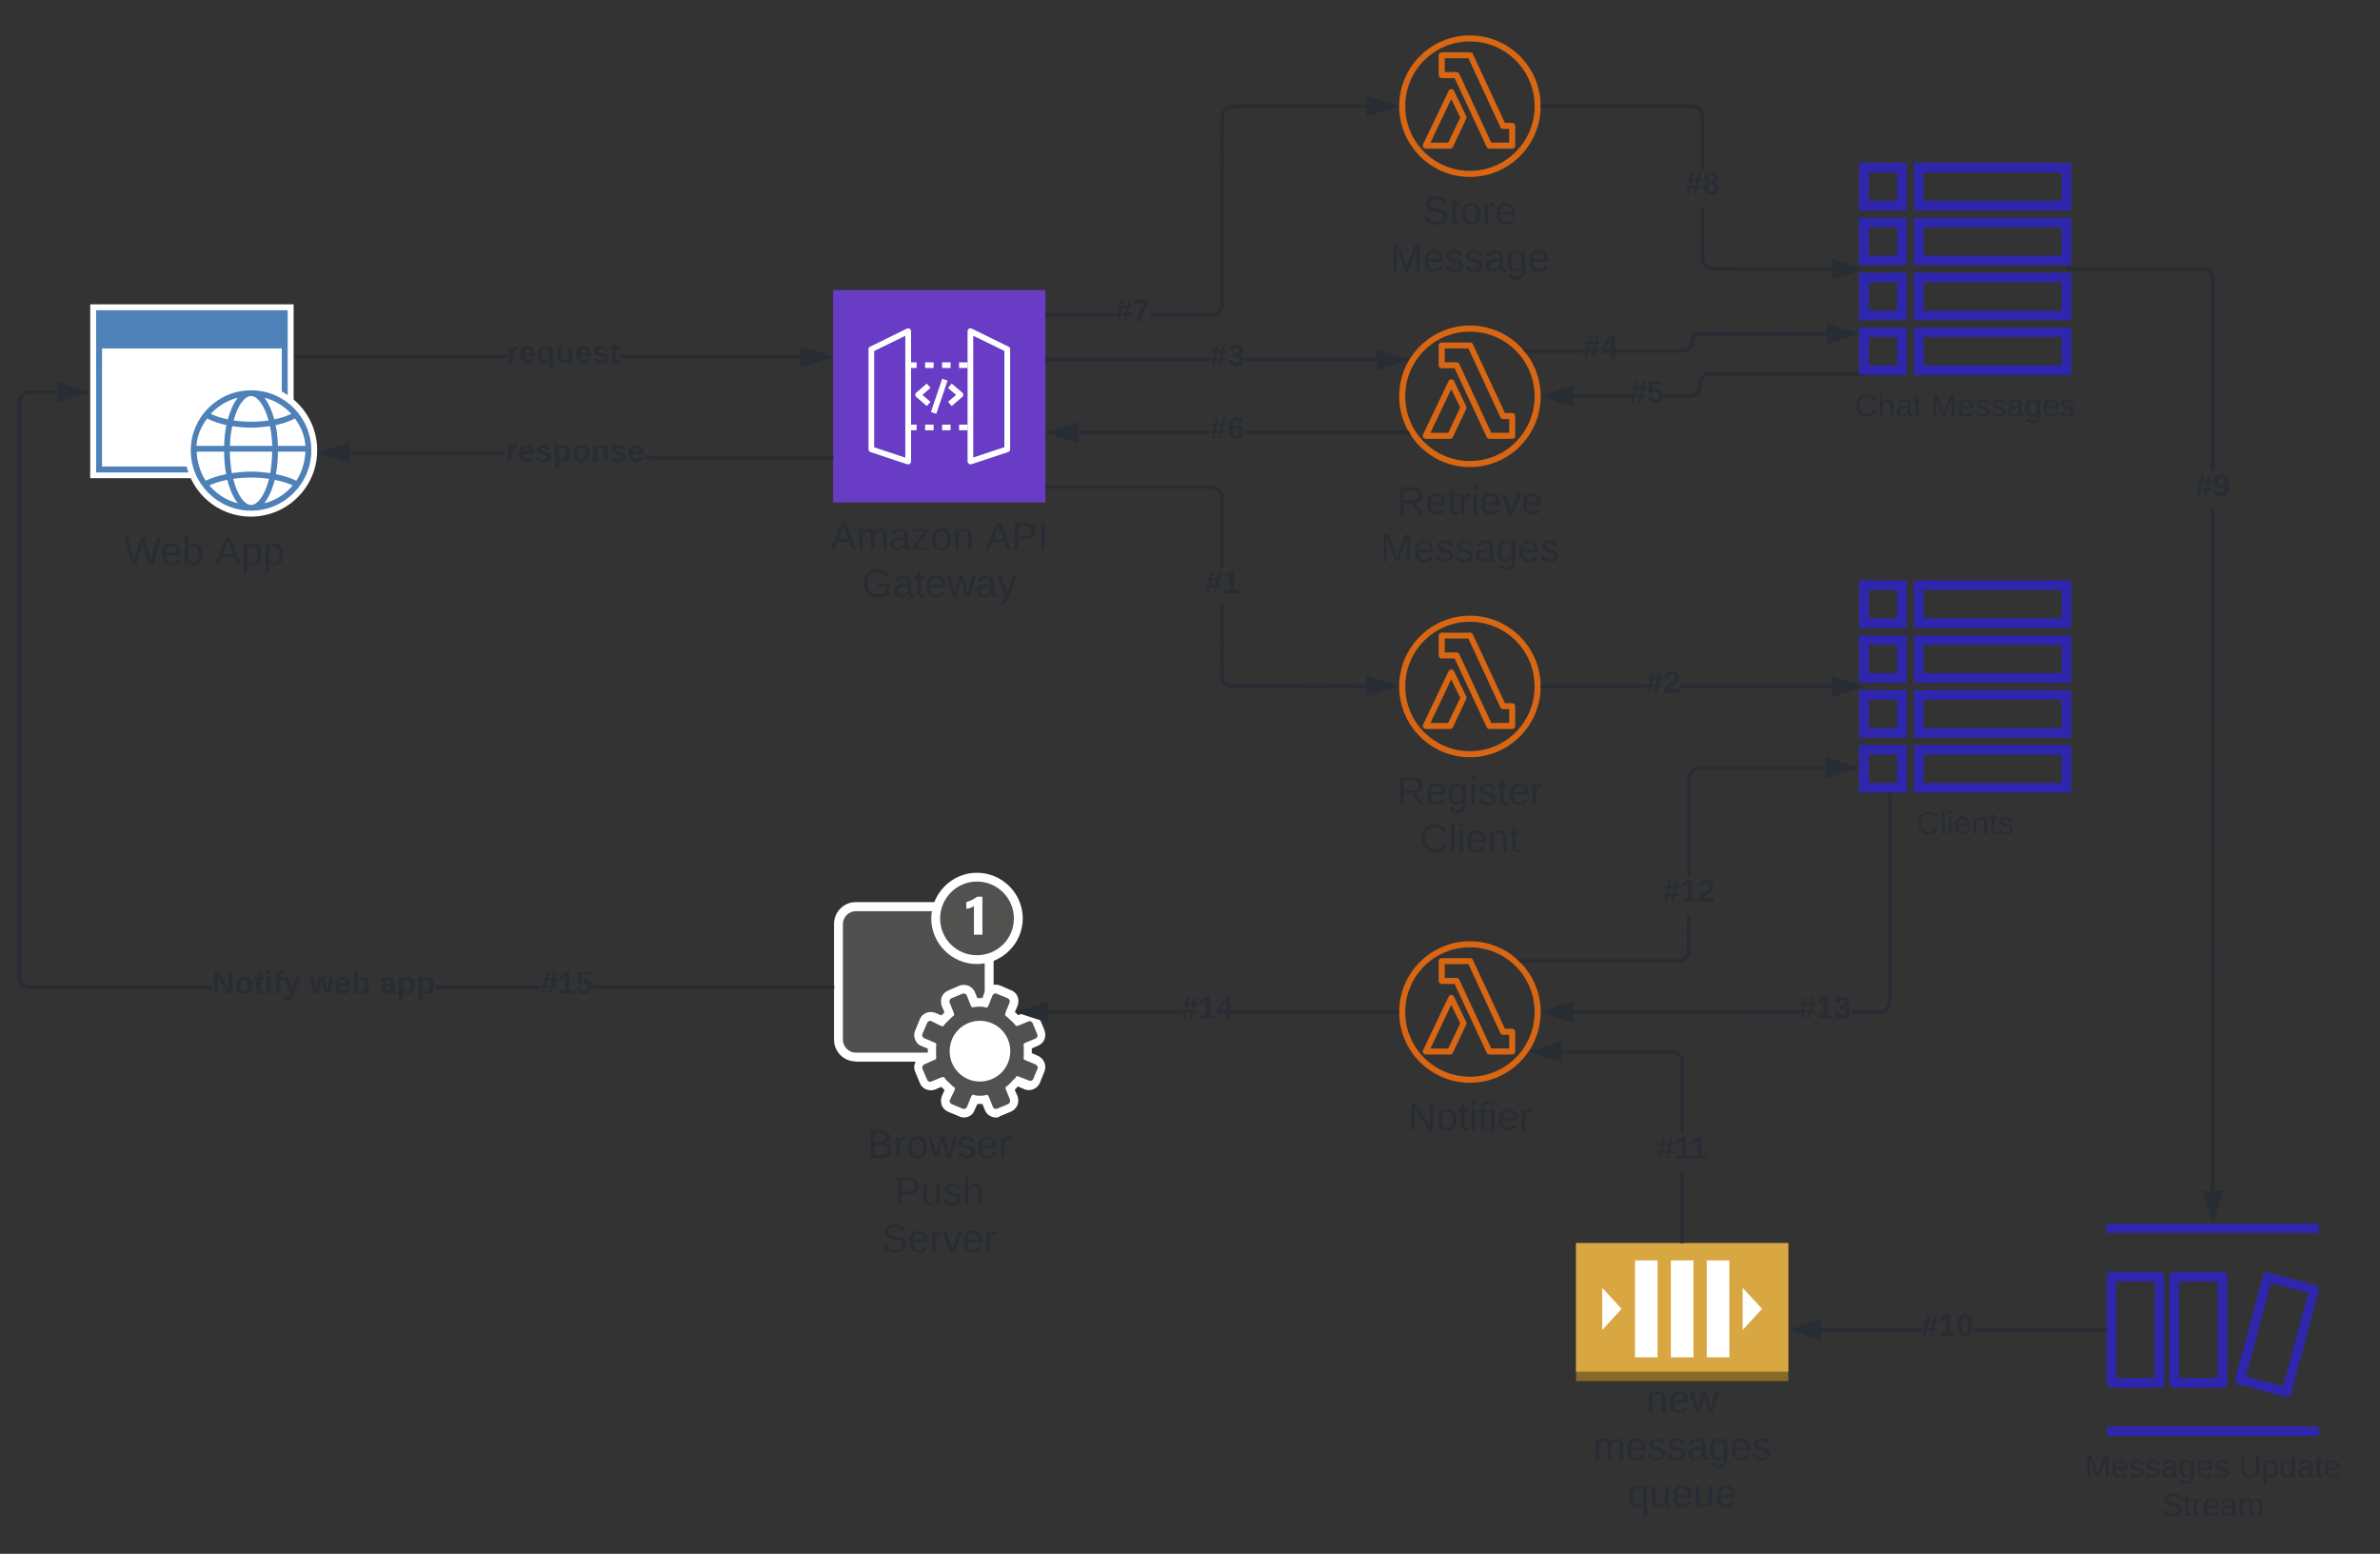 <svg xmlns="http://www.w3.org/2000/svg" xmlns:xlink="http://www.w3.org/1999/xlink" width="1345.5" height="878.22"><rect width="100%" height="100%" fill="#333333" stroke="none"/><g transform="translate(-329 -248)"><path d="M800 412h120v120H800V412z" stroke="#fff" stroke-opacity="0" fill="#693cc5"/><path d="M877.6 510.42c-.35 0-.64-.15-.93-.3-.43-.3-.67-.78-.67-1.3v-73.63c0-.55.3-1.1.77-1.4.48-.3 1.08-.3 1.6-.07l20.8 10.22c.56.23.9.77.9 1.38v56.56c.02.76-.4 1.37-1.1 1.6l-20.8 6.92h-.56zm1.62-72.62v68.78l17.6-5.84v-54.4zM842.4 510.42h-.52l-20.8-6.92c-.67-.23-1.1-.92-1.08-1.6v-56.57c0-.6.33-1.15.9-1.38l20.8-10.22c.52-.23 1.1-.23 1.6.08.48.3.75.85.75 1.4v73.6c0 .54-.24 1-.68 1.3-.28.24-.6.32-.98.32zm-19.2-9.6l17.6 5.83V437.8l-17.6 8.6z" stroke="#fff" stroke-opacity="0" fill="#fff"/><path d="M876 456h-4.8v-3.2h4.8zm-9.6 0h-4.8v-3.2h4.8zm-9.6 0H852v-3.2h4.8zm-9.6 0h-4.8v-3.2h4.8zM876 491.2h-4.8V488h4.8zm-9.6 0h-4.8V488h4.8zm-9.6 0H852V488h4.8zm-9.6 0h-4.8V488h4.8zM852.98 477.5l-6.02-5.13c-.67-.57-.75-1.6-.18-2.26l.18-.17 6-5.13 2.08 2.43-4.58 3.97 4.58 3.92zM867.04 477.5l-2.08-2.42 4.57-3.88-4.6-3.9 2.1-2.5 6 5.12c.68.57.76 1.6.2 2.26-.07.06-.12.12-.2.17z" stroke="#fff" stroke-opacity="0" fill="#fff"/><path d="M855.3 480.87l6.35-18.8 3.04 1.03-6.37 18.8-3.04-1.03z" stroke="#fff" stroke-opacity="0" stroke-width=".32" fill="#fff"/><use xlink:href="#a" transform="matrix(1,0,0,1,770,541) translate(28.302 17.778)"/><use xlink:href="#b" transform="matrix(1,0,0,1,770,541) translate(115.895 17.778)"/><use xlink:href="#c" transform="matrix(1,0,0,1,770,541) translate(46.204 44.444)"/><path d="M1183.95 660.03H1171c-.65 0-1.26-.38-1.52-.98l-18.14-38.9h-7.32c-.9 0-1.7-.75-1.7-1.68v-11.22c0-.92.8-1.68 1.7-1.68h16.15c.7 0 1.26.38 1.52.98l18.1 38.9h4.15c.9 0 1.68.75 1.68 1.73v11.17c0 .92-.78 1.68-1.68 1.68zm-11.9-3.43h10.16v-7.73h-3.5c-.64 0-1.25-.38-1.5-.98l-18.07-38.96h-13.38v7.8h6.67c.7 0 1.3.37 1.56.97z" stroke="#fff" stroke-opacity="0" fill="#d86613"/><path d="M1148.8 660.03H1135c-.9 0-1.68-.77-1.68-1.7 0-.28.05-.48.17-.72l14.45-30.26c.3-.6.87-.97 1.53-.97.67 0 1.24.33 1.54.94l6.9 14.32c.23.47.23.97 0 1.45l-7.55 16c-.3.6-.87.96-1.54.96zm-11.1-3.4h10.02l6.8-14.27-5.1-10.37z" stroke="#fff" stroke-opacity="0" fill="#d86613"/><path d="M1160 676c-22.08 0-40-17.92-40-40s17.92-40 40-40 40 17.92 40 40-17.92 40-40 40zm0-76.56c-20.24 0-36.56 16.32-36.56 36.56 0 20.24 16.32 36.56 36.56 36.56 20.24 0 36.56-16.32 36.56-36.56 0-20.24-16.32-36.56-36.56-36.56z" stroke="#fff" stroke-opacity="0" fill="#d86613"/><use xlink:href="#d" transform="matrix(1,0,0,1,1090,685) translate(28.735 17.778)"/><use xlink:href="#e" transform="matrix(1,0,0,1,1090,685) translate(41.698 44.444)"/><path d="M615.47 450.64H496v-2h119.47zm166.03 0H679.52v-2H781.5z" stroke="#282c33" stroke-width=".05" fill="#282c33"/><path d="M496 450.64h-1v-2h1z" fill="#282c33"/><path d="M496.04 450.67h-1.08v-2.05h1.08zm-1.03-2v1.95h1v-1.95z" stroke="#282c33" stroke-width=".05" fill="#282c33"/><path d="M796.76 449.64l-14.26 4.64V445z" fill="#282c33"/><path d="M800 449.64l-18.5 6v-12zm-16.5 3.26l10.03-3.26-10.03-3.26z" stroke="#282c33" stroke-width=".05" fill="#282c33"/><use xlink:href="#f" transform="matrix(1,0,0,1,615.468,438.977) translate(0 14.222)"/><path d="M799 505.67v2H693.56v-2zm-184.3-2.56v2h-87.94v-2z" stroke="#282c33" stroke-width=".05" fill="#282c33"/><path d="M800 507.67h-1.03v-2H800z" fill="#282c33"/><path d="M800.02 507.7h-1.07v-2.06h1.07zm-1.02-2v1.94h.98v-1.95z" stroke="#282c33" stroke-width=".05" fill="#282c33"/><path d="M525.76 508.74l-14.27-4.64 14.26-4.64z" fill="#282c33"/><path d="M526.76 510.1l-18.5-6 18.5-6zm-12.03-6l10.03 3.26v-6.52z" stroke="#282c33" stroke-width=".05" fill="#282c33"/><use xlink:href="#g" transform="matrix(1,0,0,1,614.695,494.717) translate(0 14.222)"/><path d="M1183.95 332.03H1171c-.65 0-1.26-.38-1.52-.98l-18.14-38.9h-7.32c-.9 0-1.7-.75-1.7-1.68v-11.22c0-.92.8-1.68 1.7-1.68h16.15c.7 0 1.26.38 1.52.98l18.1 38.9h4.15c.9 0 1.68.75 1.68 1.73v11.17c0 .92-.78 1.68-1.68 1.68zm-11.9-3.43h10.16v-7.73h-3.5c-.64 0-1.25-.38-1.5-.98l-18.07-38.96h-13.38v7.8h6.67c.7 0 1.3.37 1.56.97z" stroke="#fff" stroke-opacity="0" fill="#d86613"/><path d="M1148.8 332.03H1135c-.9 0-1.68-.77-1.68-1.7 0-.28.05-.48.17-.72l14.45-30.26c.3-.6.87-.97 1.53-.97.67 0 1.24.33 1.54.94l6.9 14.32c.23.47.23.97 0 1.45l-7.55 16c-.3.6-.87.96-1.54.96zm-11.1-3.4h10.02l6.8-14.27-5.1-10.37z" stroke="#fff" stroke-opacity="0" fill="#d86613"/><path d="M1160 348c-22.08 0-40-17.92-40-40s17.92-40 40-40 40 17.92 40 40-17.92 40-40 40zm0-76.56c-20.24 0-36.56 16.32-36.56 36.56 0 20.24 16.32 36.56 36.56 36.56 20.24 0 36.56-16.32 36.56-36.56 0-20.24-16.32-36.56-36.56-36.56z" stroke="#fff" stroke-opacity="0" fill="#d86613"/><use xlink:href="#h" transform="matrix(1,0,0,1,1090,357) translate(43.488 17.778)"/><use xlink:href="#i" transform="matrix(1,0,0,1,1090,357) translate(24.969 44.444)"/><path d="M1183.95 496.03H1171c-.65 0-1.26-.38-1.52-.98l-18.14-38.9h-7.32c-.9 0-1.7-.75-1.7-1.68v-11.22c0-.92.8-1.68 1.7-1.68h16.15c.7 0 1.26.38 1.52.98l18.1 38.9h4.15c.9 0 1.68.75 1.68 1.73v11.17c0 .92-.78 1.68-1.68 1.68zm-11.9-3.43h10.16v-7.73h-3.5c-.64 0-1.25-.38-1.5-.98l-18.07-38.96h-13.38v7.8h6.67c.7 0 1.3.37 1.56.97z" stroke="#fff" stroke-opacity="0" fill="#d86613"/><path d="M1148.8 496.03H1135c-.9 0-1.68-.77-1.68-1.7 0-.28.05-.48.17-.72l14.45-30.26c.3-.6.87-.97 1.53-.97.67 0 1.24.33 1.54.94l6.9 14.32c.23.47.23.97 0 1.45l-7.55 16c-.3.6-.87.96-1.54.96zm-11.1-3.4h10.02l6.8-14.27-5.1-10.37z" stroke="#fff" stroke-opacity="0" fill="#d86613"/><path d="M1160 512c-22.08 0-40-17.92-40-40s17.92-40 40-40 40 17.92 40 40-17.92 40-40 40zm0-76.56c-20.24 0-36.56 16.32-36.56 36.56 0 20.24 16.32 36.56 36.56 36.56 20.24 0 36.56-16.32 36.56-36.56 0-20.24-16.32-36.56-36.56-36.56z" stroke="#fff" stroke-opacity="0" fill="#d86613"/><use xlink:href="#j" transform="matrix(1,0,0,1,1090,521) translate(28.735 17.778)"/><use xlink:href="#k" transform="matrix(1,0,0,1,1090,521) translate(19.414 44.444)"/><path d="M1410.96 603v-27H1500v27zm0 30.96v-26.88H1500v26.88zm0 31.08v-27H1500v27zm0 30.96v-26.88H1500V696zm5.52-5.52h78v-15.96h-78zm0-30.96h78v-15.96h-78zm0-62.04h78v-15.96h-78zm0 30.96h78v-15.96h-78zM1380 603v-27h26.88v27zm0 62.04v-27h26.88v27zm0-31.08v-26.88h26.88v26.88zm0 62.04v-26.88h26.88V696zm5.52-36.48h15.96v-15.96h-15.96zm0 30.96h15.96v-15.96h-15.96zm0-93h15.96v-15.96h-15.96zm0 30.96h15.96v-15.96h-15.96z" stroke="#000" stroke-opacity="0" fill="#2e27ad"/><path d="M1383.04 579.16h113.88V693.4h-113.88V579.16z" stroke="#000" stroke-opacity="0" fill-opacity="0"/><use xlink:href="#l" transform="matrix(1,0,0,1,1350,705) translate(62.575 14.4)"/><path d="M1410.96 367v-27H1500v27zm0 30.96v-26.88H1500v26.88zm0 31.08v-27H1500v27zm0 30.96v-26.88H1500V460zm5.52-5.52h78v-15.96h-78zm0-30.96h78v-15.96h-78zm0-62.04h78v-15.96h-78zm0 30.96h78v-15.96h-78zM1380 367v-27h26.88v27zm0 62.04v-27h26.88v27zm0-31.08v-26.88h26.88v26.88zm0 62.04v-26.88h26.88V460zm5.52-36.48h15.96v-15.96h-15.96zm0 30.96h15.96v-15.96h-15.96zm0-93h15.96v-15.96h-15.96zm0 30.96h15.96v-15.96h-15.96z" stroke="#000" stroke-opacity="0" fill="#2e27ad"/><path d="M1383.04 343.16h113.88V457.4h-113.88V343.16z" stroke="#000" stroke-opacity="0" fill-opacity="0"/><use xlink:href="#m" transform="matrix(1,0,0,1,1350,469) translate(27.55 14.4)"/><use xlink:href="#n" transform="matrix(1,0,0,1,1350,469) translate(70.5 14.4)"/><path d="M1021 629.96l.06.82.2.76.3.73.4.67.5.6.6.5.67.4.73.3.72.2 76.32.06v2l-76.56-.07-1.1-.27-1.02-.42-.94-.57-.83-.72-.72-.83-.57-.94-.42-1.02-.26-1.06-.08-1.06-.03-39.7h2zm-5.9-107.54l1.06.25 1.02.42.94.57.83.7.72.85.57.93.42 1.02.27 1.1.03 40.73h-2l-.03-40.5-.18-.7-.3-.74-.4-.66-.52-.6-.6-.5-.66-.42-.73-.3-.76-.18-.82-.07H921v-2h93.04z" stroke="#282c33" stroke-width=".05" fill="#282c33"/><path d="M921.03 524.33H920v-2h1.03z" fill="#282c33"/><path d="M921.05 524.36h-1.07v-2.05h1.07zm-1.02-2v1.95h.97v-1.94z" stroke="#282c33" stroke-width=".05" fill="#282c33"/><path d="M1116.76 636l-14.26 4.64v-9.28z" fill="#282c33"/><path d="M1120 636l-18.5 6v-12zm-16.5 3.26l10.03-3.26-10.03-3.26z" stroke="#282c33" stroke-width=".05" fill="#282c33"/><use xlink:href="#o" transform="matrix(1,0,0,1,1010.123,569) translate(0 14.222)"/><path d="M1259.46 637H1201v-2h58.46zm105.07 0h-85.32v-2h85.33z" stroke="#282c33" stroke-width=".05" fill="#282c33"/><path d="M1201.03 637h-1.1l.07-1-.04-1h1.07z" fill="#282c33"/><path d="M1201.05 637.02h-1.14l.07-1.02-.03-1.02h1.1zm-1.06-2l.03.98-.07.98h1.04V635z" stroke="#282c33" stroke-width=".05" fill="#282c33"/><path d="M1379.8 636l-14.27 4.64v-9.28z" fill="#282c33"/><path d="M1383.04 636l-18.5 6v-12zm-16.5 3.26l10.02-3.26-10.03-3.26z" stroke="#282c33" stroke-width=".05" fill="#282c33"/><use xlink:href="#p" transform="matrix(1,0,0,1,1259.457,625.333) translate(0 14.222)"/><path d="M959.46 427H921v-2h38.46zm142.04-118l-76.32.07-.72.18-.73.3-.67.4-.6.52-.5.6-.4.66-.3.73-.2.76-.06.82-.07 107.02-.27 1.1-.42 1.02-.57.94-.72.83-.83.72-.94.57-1.02.42-1.06.26-1.06.08H979.2v-2h34.76l.82-.06.76-.2.73-.3.67-.4.6-.5.5-.6.4-.67.3-.73.2-.72.06-106.86.08-1.06.26-1.06.42-1.02.57-.94.72-.83.83-.72.94-.57 1.02-.42 1.1-.27 76.56-.07z" stroke="#282c33" stroke-width=".05" fill="#282c33"/><path d="M921.03 427H920v-2h1.03z" fill="#282c33"/><path d="M921.05 427.02h-1.07v-2.04h1.07zm-1.02-2v1.96h.97v-1.96z" stroke="#282c33" stroke-width=".05" fill="#282c33"/><path d="M1116.76 308l-14.26 4.64v-9.28z" fill="#282c33"/><path d="M1120 308l-18.5 6v-12zm-16.5 3.26l10.03-3.26-10.03-3.26z" stroke="#282c33" stroke-width=".05" fill="#282c33"/><use xlink:href="#q" transform="matrix(1,0,0,1,959.457,415.333) translate(0 14.222)"/><path d="M1292.52 393.96l.06.82.2.76.3.73.4.67.5.6.6.5.67.4.72.3.73.2 67.84.06v2l-68.08-.07-1.1-.27-1.02-.42-.94-.57-.83-.72-.72-.83-.57-.94-.42-1.02-.26-1.06-.08-1.06-.03-29.37h2zm-5.9-86.88l1.06.26 1.02.42.93.57.84.72.7.83.6.94.4 1.02.27 1.1.03 30.4h-2l-.03-30.16-.17-.72-.3-.73-.4-.67-.52-.6-.6-.5-.66-.4-.74-.3-.76-.2-.82-.06H1201v-2h84.56z" stroke="#282c33" stroke-width=".05" fill="#282c33"/><path d="M1201.03 309h-1.1l.07-1-.04-1h1.07z" fill="#282c33"/><path d="M1201.05 309.02h-1.14l.07-1.02-.03-1.02h1.1zm-1.06-2l.03.98-.07.98h1.04v-1.96z" stroke="#282c33" stroke-width=".05" fill="#282c33"/><path d="M1379.8 400l-14.27 4.64v-9.28z" fill="#282c33"/><path d="M1383.04 400l-18.5 6v-12zm-16.5 3.26l10.02-3.26-10.03-3.26z" stroke="#282c33" stroke-width=".05" fill="#282c33"/><use xlink:href="#r" transform="matrix(1,0,0,1,1281.641,343.333) translate(0 14.222)"/><path d="M1013.04 452.33H921v-2h92.04zm94.3 0h-74.55v-2h74.53z" stroke="#282c33" stroke-width=".05" fill="#282c33"/><path d="M921.03 452.33H920v-2h1.03z" fill="#282c33"/><path d="M921.05 452.36h-1.07v-2.05h1.07zm-1.02-2v1.95h.97v-1.94z" stroke="#282c33" stroke-width=".05" fill="#282c33"/><path d="M1122.6 451.33l-14.27 4.64v-9.27z" fill="#282c33"/><path d="M1125.84 451.33l-18.5 6.02v-12.03zm-16.5 3.26l10.02-3.27-10.03-3.26z" stroke="#282c33" stroke-width=".05" fill="#282c33"/><use xlink:href="#s" transform="matrix(1,0,0,1,1013.041,440.667) translate(0 14.222)"/><path d="M1223.97 447.38h-32.26v-2h32.27zm137.53-9.7l-71.93.05-.55.13-.55.23-.52.3-.46.4-.4.46-.32.5-.23.57-.14.6-.05.67-.06.84-.23.9-.35.85-.48.77-.6.7-.7.6-.78.48-.85.35-.88.2-.88.08h-36.82v-2h36.74l.64-.05.6-.14.55-.24.52-.32.46-.4.4-.45.3-.53.24-.55.14-.6.06-.67.07-.84.2-.9.36-.84.47-.78.6-.7.7-.6.78-.48.85-.35.94-.22 72.16-.06z" stroke="#282c33" stroke-width=".05" fill="#282c33"/><path d="M1191.74 447.38h-.3l-.73-1-.93-1h1.97z" fill="#282c33"/><path d="M1191.77 447.4h-.33l-.74-1-1-1.04h2.07zm-1.94-2l.9.97.73 1h.26v-1.96z" stroke="#282c33" stroke-width=".05" fill="#282c33"/><path d="M1376.76 436.67l-14.26 4.63v-9.27z" fill="#282c33"/><path d="M1380 436.67l-18.5 6v-12.02zm-16.5 3.26l10.03-3.26-10.03-3.26z" stroke="#282c33" stroke-width=".05" fill="#282c33"/><use xlink:href="#t" transform="matrix(1,0,0,1,1223.965,435.716) translate(0 14.222)"/><path d="M1621.64 1037.54h-.72l-26.28-7.08c-.72-.24-1.32-.72-1.68-1.32-.36-.6-.36-1.44-.24-2.04l15.6-57.96c.24-.72.6-1.32 1.32-1.68.6-.36 1.32-.48 2.04-.24l26.28 7.08c1.44.36 2.28 1.92 1.92 3.36l-15.6 57.96c-.12.6-.6 1.2-1.2 1.56-.48.24-.96.36-1.44.36zm-71.64-5.16h-27.24c-1.56 0-2.76-1.2-2.76-2.76v-60c0-1.56 1.2-2.76 2.76-2.76H1550c1.44 0 2.64 1.2 2.64 2.76v60c0 1.56-1.2 2.76-2.64 2.76zm35.4 0h-27.24c-1.56 0-2.76-1.2-2.76-2.76v-60c0-1.56 1.2-2.76 2.76-2.76h27.24c1.56 0 2.76 1.2 2.76 2.76v60c0 1.56-1.2 2.76-2.76 2.76zm-60-5.52h21.84v-54.48h-21.84zm35.52 0h21.72v-54.48h-21.72zm37.8-.96l21 5.64 14.16-52.68-21-5.64zM1520 945.02v-5.4h119.88v5.4zm0 114.6v-5.4h119.88v5.4z" stroke="#000" stroke-opacity="0" fill="#2e27ad"/><path d="M1523.14 942.25h113.88v115.2h-113.88v-115.2z" stroke="#000" stroke-opacity="0" fill-opacity="0"/><use xlink:href="#u" transform="matrix(1,0,0,1,1490,1068.622) translate(17.55 14.4)"/><use xlink:href="#v" transform="matrix(1,0,0,1,1490,1068.622) translate(104.5 14.4)"/><use xlink:href="#w" transform="matrix(1,0,0,1,1490,1068.622) translate(61.05 36)"/><path d="M1581 921.12h-2l-.06-385.8h2zm-5.9-522.04l1.06.26 1.02.42.94.57.83.72.72.83.57.94.42 1.02.27 1.1V514h-2V405.18l-.18-.72-.3-.73-.4-.67-.52-.6-.6-.5-.66-.4-.73-.3-.76-.2-.82-.06h-76.04v-2h76.12z" stroke="#282c33" stroke-width=".05" fill="#282c33"/><path d="M1497.94 401h-1.02v-2h1.02z" fill="#282c33"/><path d="M1497.97 401.02h-1.08v-2.04h1.07zm-1.03-2v1.96h.98v-1.96z" stroke="#282c33" stroke-width=".05" fill="#282c33"/><path d="M1580 936.4l-4.64-14.28h9.28z" fill="#282c33"/><path d="M1580 939.62l-6-18.5h12zm-3.26-16.5l3.26 10.03 3.26-10.03z" stroke="#282c33" stroke-width=".05" fill="#282c33"/><use xlink:href="#x" transform="matrix(1,0,0,1,1570.123,514) translate(0 14.222)"/><path d="M1415.2 1000.62h-56.7v-2h56.7zm103.8 0h-74.2v-2h74.2z" stroke="#282c33" stroke-width=".05" fill="#282c33"/><path d="M1520 1000.62h-1.03v-2h1.03z" fill="#282c33"/><path d="M1520.03 1000.65h-1.08v-2.05h1.08zm-1.03-2v1.95h.97v-1.95z" stroke="#282c33" stroke-width=".05" fill="#282c33"/><path d="M1357.5 1004.26l-14.26-4.64 14.26-4.63z" fill="#282c33"/><path d="M1358.5 1005.63l-18.5-6 18.5-6.02zm-12.03-6l10.03 3.25v-6.52z" stroke="#282c33" stroke-width=".05" fill="#282c33"/><use xlink:href="#y" transform="matrix(1,0,0,1,1415.185,988.955) translate(0 14.222)"/><path d="M1220 950.62h120v78h-120v-78z" fill="#876929"/><path d="M1220 950.62h120v72.67h-120z" fill="#d9a741"/><path d="M1253.3 960.4h12.78v54.8h-12.78v-54.8zM1273.6 960.4h12.78v54.8h-12.78v-54.8zM1293.9 960.4h12.78v54.8h-12.78v-54.8zM1234.8 975.92v23.77l10.96-11.9-10.95-11.88zM1314.2 975.92v23.77l10.97-11.9-10.96-11.88z" fill="#fff"/><use xlink:href="#z" transform="matrix(1,0,0,1,1220,1028.622) translate(39.66 17.778)"/><use xlink:href="#A" transform="matrix(1,0,0,1,1220,1028.622) translate(9.414 44.444)"/><use xlink:href="#B" transform="matrix(1,0,0,1,1220,1028.622) translate(29.136 71.111)"/><path d="M1183.95 844.03H1171c-.65 0-1.26-.38-1.52-.98l-18.14-38.9h-7.32c-.9 0-1.7-.75-1.7-1.68v-11.22c0-.92.8-1.68 1.7-1.68h16.15c.7 0 1.26.38 1.52.98l18.1 38.9h4.15c.9 0 1.68.75 1.68 1.73v11.17c0 .92-.78 1.68-1.68 1.68zm-11.9-3.43h10.16v-7.73h-3.5c-.64 0-1.25-.38-1.5-.98l-18.07-38.96h-13.38v7.8h6.67c.7 0 1.3.37 1.56.97z" stroke="#fff" stroke-opacity="0" fill="#d86613"/><path d="M1148.8 844.03H1135c-.9 0-1.68-.77-1.68-1.7 0-.28.05-.48.17-.72l14.45-30.26c.3-.6.87-.97 1.53-.97.67 0 1.24.33 1.54.94l6.9 14.32c.23.47.23.97 0 1.45l-7.55 16c-.3.6-.87.96-1.54.96zm-11.1-3.4h10.02l6.8-14.27-5.1-10.37z" stroke="#fff" stroke-opacity="0" fill="#d86613"/><path d="M1160 860c-22.08 0-40-17.92-40-40s17.92-40 40-40 40 17.92 40 40-17.92 40-40 40zm0-76.56c-20.24 0-36.56 16.32-36.56 36.56 0 20.24 16.32 36.56 36.56 36.56 20.24 0 36.56-16.32 36.56-36.56 0-20.24-16.32-36.56-36.56-36.56z" stroke="#fff" stroke-opacity="0" fill="#d86613"/><use xlink:href="#C" transform="matrix(1,0,0,1,1090,869) translate(34.938 17.778)"/><path d="M1281 949.62h-2V910h2zm-5.94-108.14l1.1.27 1.02.42.94.57.83.72.72.83.57.93.42 1.02.26 1.06.08 1.07v40.3h-2v-40.22l-.06-.82-.2-.76-.3-.73-.4-.67-.5-.6-.6-.5-.67-.4-.73-.3-.72-.2-63.25-.06v-2z" stroke="#282c33" stroke-width=".05" fill="#282c33"/><path d="M1281 950.62h-2v-1.02h2z" fill="#282c33"/><path d="M1281.03 950.65h-2.06v-1.08h2.06zm-2-1.03v.98h1.94v-.98z" stroke="#282c33" stroke-width=".05" fill="#282c33"/><path d="M1210.57 847.04l-14.27-4.63 14.27-4.63z" fill="#282c33"/><path d="M1211.57 848.42l-18.5-6 18.5-6.02zm-12.03-6l10.03 3.25v-6.52z" stroke="#282c33" stroke-width=".05" fill="#282c33"/><use xlink:href="#D" transform="matrix(1,0,0,1,1265.679,888.667) translate(0 14.222)"/><path d="M1284.74 786.18l-.27 1.1-.42 1.02-.57.94-.7.84-.85.7-.94.58-1.02.42-1.07.26-1.05.08h-89.22v-2h89.14l.83-.06.76-.18.72-.3.67-.4.6-.52.5-.6.42-.67.3-.73.17-.73.02-21.27h2zM1361.5 683l-72.5.07-.73.18-.73.3-.66.4-.6.52-.5.6-.42.66-.3.73-.18.76-.07.82-.03 55.3h-2l.04-55.38.1-1.06.25-1.06.42-1.02.58-.94.7-.83.85-.72.93-.57 1.02-.42 1.1-.27 72.75-.07z" stroke="#282c33" stroke-width=".05" fill="#282c33"/><path d="M1188.65 792.12l-1.4-1.4-.73-.6h2.13z" fill="#282c33"/><path d="M1188.68 792.18l-1.44-1.43-.8-.65h2.24zm-2.1-2.03l.7.56 1.35 1.36v-1.9z" stroke="#282c33" stroke-width=".05" fill="#282c33"/><path d="M1376.76 682l-14.26 4.64v-9.28z" fill="#282c33"/><path d="M1380 682l-18.5 6v-12zm-16.5 3.26l10.03-3.26-10.03-3.26z" stroke="#282c33" stroke-width=".05" fill="#282c33"/><use xlink:href="#E" transform="matrix(1,0,0,1,1268.999,743.333) translate(0 14.222)"/><path d="M812.8 847.94c-6.8 0-12.3-5.53-12.3-12.3v-65.3c0-6.92 5.5-12.45 12.3-12.45h65.5c6.93 0 12.42 5.52 12.42 12.44v65.43c0 6.92-5.5 12.3-12.43 12.3h-65.5z" stroke="#000" stroke-opacity="0" stroke-width="1.67" fill="#fff"/><path d="M878.17 842.96H812.8c-3.94 0-7.28-3.32-7.28-7.33v-65.3c0-4 3.34-7.32 7.3-7.32h65.47c4.06 0 7.4 3.33 7.4 7.34v65.43c-.24 3.87-3.58 7.2-7.53 7.2z" stroke="#000" stroke-opacity="0" stroke-width="1.67" fill="#515050"/><path d="M892.04 879.62c-2.75 0-5.26-1.66-6.22-4.15L884.4 872h-2.88l-1.55 3.47c-.84 2.5-3.35 4.15-5.98 4.15-.84 0-1.8-.14-2.52-.55l-6.33-2.63c-1.67-.7-3-1.94-3.7-3.6-.6-1.66-.6-3.6 0-5.25l1.55-3.47-1.8-1.8-3.58 1.52c-.84.28-1.67.42-2.5.42-2.64 0-5.15-1.66-6.1-4.15l-2.63-6.37c-.73-1.66-.73-3.46 0-5.12.6-1.66 1.9-3.04 3.57-3.73l3.6-1.38v-2.77l-3.6-1.52c-1.67-.56-2.98-1.94-3.58-3.6-.73-1.66-.73-3.46 0-5.12l2.62-6.35c.95-2.5 3.46-4.15 6.1-4.15.83 0 1.66.14 2.5.4l3.6 1.54 1.78-1.8-1.56-3.46c-.6-1.66-.6-3.6 0-5.26.72-1.66 2.04-2.9 3.7-3.6l6.34-2.76c.84-.28 1.68-.4 2.5-.4 2.64 0 5.15 1.65 6.23 4.14l1.32 3.32h2.87l1.3-3.46c.96-2.5 3.47-4.15 6.1-4.15.83 0 1.67.15 2.5.42l6.34 2.77c1.67.54 3 1.93 3.7 3.6.6 1.65.6 3.44 0 5.1l-1.55 3.6 1.9 1.8 3.47-1.52c.84-.28 1.67-.56 2.5-.56 2.64 0 5.15 1.8 6.22 4.3l2.62 6.22c.6 1.66.6 3.6 0 5.25-.72 1.65-2.03 2.9-3.7 3.6l-3.47 1.5v2.64l3.47 1.52c3.46 1.52 5.02 5.4 3.7 8.85L916.9 860c-1.08 2.5-3.6 4.15-6.22 4.15-.84 0-1.8-.14-2.63-.56l-3.6-1.52-1.78 1.94 1.56 3.45c.6 1.66.6 3.46 0 5.12-.72 1.66-2.04 3.04-3.7 3.73l-6.34 2.63c-.37.55-1.33.7-2.16.7z" stroke="#000" stroke-opacity="0" stroke-width="1.67" fill="#fff"/><path d="M882.95 824.98c9.56 0 17.2 7.6 17.2 17.15 0 9.55-7.64 17.16-17.2 17.16-9.44 0-17.08-7.62-17.08-17.17 0-9.54 7.64-17.15 17.08-17.15zm8.85-15.5c-.6 0-1.32.42-1.68 1.1l-2.15 5.4c-.35.84-.83 1.53-.95 1.53-.24 0-1.2-.27-2.03-.4 0 0-.85-.14-2.16-.14-1.32 0-2.16.14-2.16.14-1.07.13-1.8.13-2.03.4-.12 0-.6-.68-.95-1.5l-2.15-5.4c-.36-.7-.96-1.1-1.8-1.1-.12 0-.36 0-.6.13l-6.33 2.62c-.83.42-1.3 1.4-.95 2.36l2.15 5.4c.36.83.48 1.66.36 1.8-.24.14-.84.7-1.56 1.38l-3.1 3.04c-.72.7-1.2 1.53-1.44 1.8h-.24c-.24 0-.83-.14-1.55-.4l-5.03-2.5c-.12-.14-.36-.14-.6-.14-.7 0-1.3.4-1.67 1.1l-2.75 6.37c-.24.83 0 1.8 1.08 2.35l5.25 2.2c.84.3 1.56.84 1.56.98s-.12 1.1-.12 1.94v4.43c0 .96.12 1.8.12 1.93 0 .14-.72.7-1.56.97l-5.25 2.35c-.84.42-1.32 1.4-1.08 2.35l2.75 6.37c.24.7.96 1.1 1.67 1.1.24 0 .36 0 .6-.13l5.38-2.23c.6-.14 1.2-.4 1.55-.4.12 0 .24.13.24.13.24.13.72.83 1.3 1.66l3.24 3.04c.6.7 1.43 1.1 1.67 1.24.12.28 0 1.1-.35 1.94l-2.5 4.98c-.37.83 0 1.8.94 2.35l6.34 2.64c.23 0 .47.14.7.14.6 0 1.33-.42 1.7-1.1l2.14-5.4c.35-.83.83-1.52 1.07-1.52.1 0 1.07.13 1.9.4 0 0 .84.15 2.15.15 1.44 0 2.28-.13 2.28-.13.95-.28 1.8-.28 1.9-.4.25 0 .72.68 1.08 1.5l2.16 5.4c.24.56.96 1.1 1.68 1.1.24 0 .36-.13.6-.13l6.33-2.63c.83-.4 1.3-1.37 1.07-2.34l-2.15-5.4c-.37-.82-.6-1.65-.37-1.8.12-.13.84-.68 1.68-1.38l3.1-3.18c.73-.55 1.2-1.38 1.33-1.66h.24c.36 0 .95.14 1.67.42l5.26 2.07c.24.14.48.14.72.14.6 0 1.3-.28 1.67-1.1l2.62-6.37c-.12-.4-.48-1.38-1.32-1.8l-5.37-2.2c-.84-.3-1.44-.84-1.44-.98s.1-1.1.1-1.94v-4.42c0-.97-.1-1.8-.1-1.94 0-.14.6-.7 1.43-.97l5.37-2.2c.84-.3 1.32-1.4.96-2.36l-2.63-6.38c-.24-.55-.96-1.1-1.67-1.1-.24 0-.48.14-.6.14l-5.38 2.2c-.6.3-1.2.42-1.55.42-.12 0-.24 0-.24-.13-.25-.14-.73-.83-1.44-1.66l-3.1-2.92c-.73-.7-1.57-1.24-1.57-1.38-.12-.14 0-.83.35-1.8l2.15-5.4c.36-.82 0-1.8-.95-2.35l-6.34-2.62c-.22-.14-.46-.14-.7-.14z" stroke="#000" stroke-opacity="0" stroke-width="1.67" fill="#515150"/><path d="M881.28 792.9c-14.1 0-25.8-11.63-25.8-25.74 0-14.25 11.7-25.87 25.8-25.87 14.22 0 25.93 11.6 25.93 25.86 0 14.1-11.7 25.73-25.92 25.73z" stroke="#000" stroke-opacity="0" stroke-width="1.67" fill="#fff"/><path d="M902.2 767.16c0-11.48-9.33-20.9-20.92-20.9-11.47 0-20.8 9.42-20.8 20.9 0 11.48 9.33 20.75 20.8 20.75 11.6 0 20.9-9.26 20.9-20.74z" stroke="#000" stroke-opacity="0" stroke-width="1.67" fill="#515150"/><path d="M884.4 754.85v21.44h-4.8v-16.34c-.23.14-.47.56-.7.7-.37.13-.73.27-1.2.4-.48.3-.84.43-1.2.43s-.83.12-1.2.12v-3.73c1.2-.3 2.4-.84 3.35-1.26.96-.55 2.03-1.24 2.87-1.8z" stroke="#000" stroke-opacity="0" stroke-width="1.67" fill="#fff"/><path d="M800 885.62a6 6 0 0 1 6-6h108a6 6 0 0 1 6 6v48a6 6 0 0 1-6 6H806a6 6 0 0 1-6-6z" stroke="#000" stroke-opacity="0" stroke-width="3" fill="#fff" fill-opacity="0"/><use xlink:href="#F" transform="matrix(1,0,0,1,805,884.622) translate(14.352 17.778)"/><use xlink:href="#G" transform="matrix(1,0,0,1,805,884.622) translate(29.691 44.444)"/><use xlink:href="#H" transform="matrix(1,0,0,1,805,884.622) translate(22.346 71.111)"/><path d="M996.58 821h-75.3v-2h75.3zm122.42 0h-92.8v-2h92.8z" stroke="#282c33" stroke-width=".05" fill="#282c33"/><path d="M1120 820l.04 1h-1.07v-2h1.1z" fill="#282c33"/><path d="M1120.03 820l.03 1.02h-1.1V819h1.13zm-1.03-.98V821h1l-.03-.98.07-.98z" stroke="#282c33" stroke-width=".05" fill="#282c33"/><path d="M920.3 824.64L906.02 820l14.26-4.64z" fill="#282c33"/><path d="M921.3 826l-18.5-6 18.5-6zm-12.04-6l10.03 3.26v-6.52z" stroke="#282c33" stroke-width=".05" fill="#282c33"/><use xlink:href="#I" transform="matrix(1,0,0,1,996.581,809.333) translate(0 14.222)"/><path d="M361.5 470.63l-16.32.07-.72.18-.73.3-.67.4-.6.5-.5.6-.4.68-.3.72-.2.77-.06.82.07 325.15.18.72.3.73.4.67.52.6.6.5.66.4.73.3.76.2.82.06h102.9v2H345.95l-1.06-.08-1.06-.26-1.02-.42-.94-.57-.83-.72-.72-.83-.57-.94-.42-1.02-.27-1.1L339 475.6l.08-1.07.26-1.07.42-1 .57-.95.72-.82.83-.72.94-.57 1.02-.43 1.1-.27 16.55-.07zM634.56 805v2H575v-2zm164.94 0v2H664.2v-2z" stroke="#282c33" stroke-width=".05" fill="#282c33"/><path d="M800.5 807h-1.03v-2h1.03z" fill="#282c33"/><path d="M800.52 807.02h-1.07V805h1.07zm-1.02-2V807h.97V805z" stroke="#282c33" stroke-width=".05" fill="#282c33"/><path d="M376.76 469.63l-14.26 4.63V465z" fill="#282c33"/><path d="M380 469.63l-18.5 6v-12zm-16.5 3.26l10.03-3.27-10.03-3.26z" stroke="#282c33" stroke-width=".05" fill="#282c33"/><use xlink:href="#J" transform="matrix(1,0,0,1,448.926,795.333) translate(0 14.222)"/><use xlink:href="#K" transform="matrix(1,0,0,1,448.926,795.333) translate(55.111 14.222)"/><use xlink:href="#L" transform="matrix(1,0,0,1,448.926,795.333) translate(94.568 14.222)"/><use xlink:href="#M" transform="matrix(1,0,0,1,634.563,795.333) translate(0 14.222)"/><path d="M1012.97 493.46H938.5v-2h74.47zm111.73 0h-91.97v-2h91.97z" stroke="#282c33" stroke-width=".05" fill="#282c33"/><path d="M1126.26 493.46h-1.6v-2h.48z" fill="#282c33"/><path d="M1126.3 493.5h-1.65v-2.06h.5zm-1.6-2v1.94h1.5l-1.07-1.95z" stroke="#282c33" stroke-width=".05" fill="#282c33"/><path d="M937.5 497.1l-14.26-4.64 14.26-4.63z" fill="#282c33"/><path d="M938.5 498.48l-18.5-6.02 18.5-6zm-12.03-6.02l10.03 3.26v-6.52z" stroke="#282c33" stroke-width=".05" fill="#282c33"/><use xlink:href="#N" transform="matrix(1,0,0,1,1012.972,481.797) translate(0 14.222)"/><path d="M1250.12 472.96l-31.62.04v-2l31.62-.04zM1379 460.33h-82.96l-.82.07-.76.18-.73.3-.67.4-.6.52-.5.6-.4.66-.3.73-.2.74-.06 1.52-.08 1.04-.26 1.06-.42 1.02-.57.94-.72.83-.83.72-.94.57-1.02.42-1.1.27h-15.18v-2h14.94l.72-.18.73-.3.67-.4.6-.52.5-.6.4-.66.3-.73.2-.76.06-.84.08-1.7.26-1.07.42-1.02.57-.93.72-.84.83-.7.94-.6 1.02-.4 1.06-.26 1.06-.1H1379z" stroke="#282c33" stroke-width=".05" fill="#282c33"/><path d="M1380 460h3v.33h-4.03v-2h1.03z" fill="#282c33"/><path d="M1380.03 459.98h3v.38h-4.08v-2.05h1.08zm-1.03-1.62v1.95h3.97v-.28h-3v-1.66z" stroke="#282c33" stroke-width=".05" fill="#282c33"/><path d="M1217.5 476.64l-14.26-4.64 14.26-4.64z" fill="#282c33"/><path d="M1218.5 478l-18.5-6 18.5-6zm-12.03-6l10.03 3.26v-6.52z" stroke="#282c33" stroke-width=".05" fill="#282c33"/><use xlink:href="#O" transform="matrix(1,0,0,1,1250.123,461.333) translate(0 14.222)"/><path d="M1345.85 820.95l-127.35.05v-2l127.35-.05zm52.48-6.9l-.08 1.05-.26 1.06-.43 1.02-.57.94-.7.83-.85.72-.94.57-1 .42-1.1.27h-16.92v-2h16.67l.73-.18.72-.3.67-.4.6-.52.5-.6.42-.66.3-.73.17-.76.06-.82V697h2z" stroke="#282c33" stroke-width=".05" fill="#282c33"/><path d="M1398.33 697.03h-2V696h2z" fill="#282c33"/><path d="M1398.36 697.05h-2.05v-1.07h2.06zm-2-1.02v.97h1.95v-.98z" stroke="#282c33" stroke-width=".05" fill="#282c33"/><path d="M1217.5 824.64l-14.26-4.64 14.26-4.64z" fill="#282c33"/><path d="M1218.5 826l-18.5-6 18.5-6zm-12.03-6l10.03 3.26v-6.52z" stroke="#282c33" stroke-width=".05" fill="#282c33"/><g><use xlink:href="#P" transform="matrix(1,0,0,1,1345.852,809.333) translate(0 14.222)"/></g><path d="M380 518.28h115V420H380z" stroke="#000" stroke-opacity="0" stroke-width="1.67" fill="#fff"/><path d="M383.34 515.04h108.3v-91.68h-108.3z" stroke="#000" stroke-opacity="0" stroke-width="1.67" fill="#4d81b8"/><path d="M386.67 511.68H488.3v-66.72H386.68z" stroke="#000" stroke-opacity="0" stroke-width="1.67" fill="#fff"/><path d="M508.33 502.56c0-20.76-16.8-37.56-37.47-37.56-20.8 0-37.47 16.8-37.47 37.56 0 20.64 16.67 37.44 37.46 37.44 20.66 0 37.47-16.8 37.47-37.44z" stroke="#000" stroke-opacity="0" stroke-width="1.67" fill="#fff"/><path d="M463.42 472.8c-2.3 2.88-4.24 7.08-5.65 12.24-3.47-.72-6.8-1.8-9.63-3.12 4.1-4.44 9.37-7.68 15.28-9.12zm15 0c5.9 1.44 11.18 4.68 15.28 9.12-2.82 1.32-6.03 2.4-9.62 3.12-1.4-5.16-3.34-9.36-5.65-12.24zm-7.43-.96c3.58 0 7.43 5.28 9.87 13.8-3.2.48-6.55.72-9.88.72-3.35 0-6.7-.24-9.9-.72 2.32-8.52 6.17-13.8 9.9-13.8zm-24.9 12.72c3.2 1.56 6.92 2.88 10.9 3.72-.77 3.72-1.16 7.32-1.28 11.76h-15.66c.38-6 2.7-10.92 6.03-15.48zm35.54 4.32c.64 3.48 1.15 6.84 1.28 11.16h-23.87c0-4.32.52-7.68 1.3-11.16 3.32.48 6.92.84 10.64.84 3.58 0 7.17-.36 10.64-.84zm14.12-4.32c3.33 4.56 5.5 9.48 5.9 15.48h-15.53c-.13-4.44-.5-8.04-1.28-11.76 4.1-.84 7.83-2.16 10.9-3.72zm-12.84 18.72c-.13 4.2-.5 8.64-1.15 12.12-3.47-.48-7.2-.84-10.78-.84-3.73 0-7.33.36-10.92.84-.64-3.48-1.03-7.92-1.16-12.12zm18.74 0c-.26 5.88-2.05 11.88-5.13 16.44-3.2-1.56-7.2-2.88-11.55-3.72.77-3.72 1.15-8.4 1.15-12.72zm-45.94 0c0 4.32.38 9 1.15 12.72-4.36.84-8.34 2.16-11.55 3.72-3.08-4.56-4.88-10.56-5.13-16.44zm1.8 15.96c1.4 5.52 3.46 10.08 5.9 13.2-6.3-1.56-11.94-5.16-16.05-10.08 2.83-1.32 6.3-2.4 10.14-3.12zm26.8 0c3.86.72 7.33 1.8 10.15 3.12-4.1 4.92-9.62 8.52-16.04 10.08 2.44-3.12 4.5-7.68 5.9-13.2zM471 517.92c3.32 0 6.8.24 10.13.72-2.3 9.12-6.42 14.76-10.14 14.76-3.86 0-7.84-5.64-10.15-14.76 3.2-.48 6.67-.72 10.14-.72zm0-49.32c-18.88 0-34.15 15.24-34.15 33.96 0 18.84 15.27 34.08 34.14 34.08 18.72 0 34-15.24 34-34.08 0-18.72-15.28-33.96-34-33.96z" stroke="#000" stroke-opacity="0" stroke-width="1.67" fill="#4d81b8"/><path d="M380 538a6 6 0 0 1 6-6h116.33a6 6 0 0 1 6 6v48a6 6 0 0 1-6 6H386a6 6 0 0 1-6-6z" stroke="#000" stroke-opacity="0" stroke-width="3" fill="#fff" fill-opacity="0"/><g><use xlink:href="#Q" transform="matrix(1,0,0,1,385,537) translate(14.068 30.278)"/><use xlink:href="#R" transform="matrix(1,0,0,1,385,537) translate(65.426 30.278)"/></g><defs><path fill="#282c33" d="M205 0l-28-72H64L36 0H1l101-248h38L239 0h-34zm-38-99l-47-123c-12 45-31 82-46 123h93" id="S"/><path fill="#282c33" d="M210-169c-67 3-38 105-44 169h-31v-121c0-29-5-50-35-48C34-165 62-65 56 0H25l-1-190h30c1 10-1 24 2 32 10-44 99-50 107 0 11-21 27-35 58-36 85-2 47 119 55 194h-31v-121c0-29-5-49-35-48" id="T"/><path fill="#282c33" d="M141-36C126-15 110 5 73 4 37 3 15-17 15-53c-1-64 63-63 125-63 3-35-9-54-41-54-24 1-41 7-42 31l-33-3c5-37 33-52 76-52 45 0 72 20 72 64v82c-1 20 7 32 28 27v20c-31 9-61-2-59-35zM48-53c0 20 12 33 32 33 41-3 63-29 60-74-43 2-92-5-92 41" id="U"/><path fill="#282c33" d="M9 0v-24l116-142H16v-24h144v24L44-24h123V0H9" id="V"/><path fill="#282c33" d="M100-194c62-1 85 37 85 99 1 63-27 99-86 99S16-35 15-95c0-66 28-99 85-99zM99-20c44 1 53-31 53-75 0-43-8-75-51-75s-53 32-53 75 10 74 51 75" id="W"/><path fill="#282c33" d="M117-194c89-4 53 116 60 194h-32v-121c0-31-8-49-39-48C34-167 62-67 57 0H25l-1-190h30c1 10-1 24 2 32 11-22 29-35 61-36" id="X"/><g id="a"><use transform="matrix(0.062,0,0,0.062,0,0)" xlink:href="#S"/><use transform="matrix(0.062,0,0,0.062,14.815,0)" xlink:href="#T"/><use transform="matrix(0.062,0,0,0.062,33.272,0)" xlink:href="#U"/><use transform="matrix(0.062,0,0,0.062,45.617,0)" xlink:href="#V"/><use transform="matrix(0.062,0,0,0.062,56.728,0)" xlink:href="#W"/><use transform="matrix(0.062,0,0,0.062,69.074,0)" xlink:href="#X"/></g><path fill="#282c33" d="M30-248c87 1 191-15 191 75 0 78-77 80-158 76V0H30v-248zm33 125c57 0 124 11 124-50 0-59-68-47-124-48v98" id="Y"/><path fill="#282c33" d="M33 0v-248h34V0H33" id="Z"/><g id="b"><use transform="matrix(0.062,0,0,0.062,0,0)" xlink:href="#S"/><use transform="matrix(0.062,0,0,0.062,14.815,0)" xlink:href="#Y"/><use transform="matrix(0.062,0,0,0.062,29.63,0)" xlink:href="#Z"/></g><path fill="#282c33" d="M143 4C61 4 22-44 18-125c-5-107 100-154 193-111 17 8 29 25 37 43l-32 9c-13-25-37-40-76-40-61 0-88 39-88 99 0 61 29 100 91 101 35 0 62-11 79-27v-45h-74v-28h105v86C228-13 192 4 143 4" id="aa"/><path fill="#282c33" d="M59-47c-2 24 18 29 38 22v24C64 9 27 4 27-40v-127H5v-23h24l9-43h21v43h35v23H59v120" id="ab"/><path fill="#282c33" d="M100-194c63 0 86 42 84 106H49c0 40 14 67 53 68 26 1 43-12 49-29l28 8c-11 28-37 45-77 45C44 4 14-33 15-96c1-61 26-98 85-98zm52 81c6-60-76-77-97-28-3 7-6 17-6 28h103" id="ac"/><path fill="#282c33" d="M206 0h-36l-40-164L89 0H53L-1-190h32L70-26l43-164h34l41 164 42-164h31" id="ad"/><path fill="#282c33" d="M179-190L93 31C79 59 56 82 12 73V49c39 6 53-20 64-50L1-190h34L92-34l54-156h33" id="ae"/><g id="c"><use transform="matrix(0.062,0,0,0.062,0,0)" xlink:href="#aa"/><use transform="matrix(0.062,0,0,0.062,17.284,0)" xlink:href="#U"/><use transform="matrix(0.062,0,0,0.062,29.63,0)" xlink:href="#ab"/><use transform="matrix(0.062,0,0,0.062,35.802,0)" xlink:href="#ac"/><use transform="matrix(0.062,0,0,0.062,48.148,0)" xlink:href="#ad"/><use transform="matrix(0.062,0,0,0.062,64.136,0)" xlink:href="#U"/><use transform="matrix(0.062,0,0,0.062,76.481,0)" xlink:href="#ae"/></g><path fill="#282c33" d="M233-177c-1 41-23 64-60 70L243 0h-38l-65-103H63V0H30v-248c88 3 205-21 203 71zM63-129c60-2 137 13 137-47 0-61-80-42-137-45v92" id="af"/><path fill="#282c33" d="M177-190C167-65 218 103 67 71c-23-6-38-20-44-43l32-5c15 47 100 32 89-28v-30C133-14 115 1 83 1 29 1 15-40 15-95c0-56 16-97 71-98 29-1 48 16 59 35 1-10 0-23 2-32h30zM94-22c36 0 50-32 50-73 0-42-14-75-50-75-39 0-46 34-46 75s6 73 46 73" id="ag"/><path fill="#282c33" d="M24-231v-30h32v30H24zM24 0v-190h32V0H24" id="ah"/><path fill="#282c33" d="M135-143c-3-34-86-38-87 0 15 53 115 12 119 90S17 21 10-45l28-5c4 36 97 45 98 0-10-56-113-15-118-90-4-57 82-63 122-42 12 7 21 19 24 35" id="ai"/><path fill="#282c33" d="M114-163C36-179 61-72 57 0H25l-1-190h30c1 12-1 29 2 39 6-27 23-49 58-41v29" id="aj"/><g id="d"><use transform="matrix(0.062,0,0,0.062,0,0)" xlink:href="#af"/><use transform="matrix(0.062,0,0,0.062,15.988,0)" xlink:href="#ac"/><use transform="matrix(0.062,0,0,0.062,28.333,0)" xlink:href="#ag"/><use transform="matrix(0.062,0,0,0.062,40.679,0)" xlink:href="#ah"/><use transform="matrix(0.062,0,0,0.062,45.556,0)" xlink:href="#ai"/><use transform="matrix(0.062,0,0,0.062,56.667,0)" xlink:href="#ab"/><use transform="matrix(0.062,0,0,0.062,62.84,0)" xlink:href="#ac"/><use transform="matrix(0.062,0,0,0.062,75.185,0)" xlink:href="#aj"/></g><path fill="#282c33" d="M212-179c-10-28-35-45-73-45-59 0-87 40-87 99 0 60 29 101 89 101 43 0 62-24 78-52l27 14C228-24 195 4 139 4 59 4 22-46 18-125c-6-104 99-153 187-111 19 9 31 26 39 46" id="ak"/><path fill="#282c33" d="M24 0v-261h32V0H24" id="al"/><g id="e"><use transform="matrix(0.062,0,0,0.062,0,0)" xlink:href="#ak"/><use transform="matrix(0.062,0,0,0.062,15.988,0)" xlink:href="#al"/><use transform="matrix(0.062,0,0,0.062,20.864,0)" xlink:href="#ah"/><use transform="matrix(0.062,0,0,0.062,25.741,0)" xlink:href="#ac"/><use transform="matrix(0.062,0,0,0.062,38.086,0)" xlink:href="#X"/><use transform="matrix(0.062,0,0,0.062,50.432,0)" xlink:href="#ab"/></g><path fill="#282c33" d="M135-150c-39-12-60 13-60 57V0H25l-1-190h47c2 13-1 29 3 40 6-28 27-53 61-41v41" id="am"/><path fill="#282c33" d="M185-48c-13 30-37 53-82 52C43 2 14-33 14-96s30-98 90-98c62 0 83 45 84 108H66c0 31 8 55 39 56 18 0 30-7 34-22zm-45-69c5-46-57-63-70-21-2 6-4 13-4 21h74" id="an"/><path fill="#282c33" d="M84 4C32 4 15-41 15-95c0-55 18-99 73-99 29 0 47 12 58 34l2-30h48l-1 265h-49V-32C136-9 114 4 84 4zm21-34c32 0 41-29 41-66 0-36-9-64-40-64-33 0-39 30-40 65 0 43 13 65 39 65" id="ao"/><path fill="#282c33" d="M85 4C-2 5 27-109 22-190h50c7 57-23 150 33 157 60-5 35-97 40-157h50l1 190h-47c-2-12 1-28-3-38-12 25-28 42-61 42" id="ap"/><path fill="#282c33" d="M137-138c1-29-70-34-71-4 15 46 118 7 119 86 1 83-164 76-172 9l43-7c4 19 20 25 44 25 33 8 57-30 24-41C81-84 22-81 20-136c-2-80 154-74 161-7" id="aq"/><path fill="#282c33" d="M115-3C79 11 28 4 28-45v-112H4v-33h27l15-45h31v45h36v33H77v99c-1 23 16 31 38 25v30" id="ar"/><g id="f"><use transform="matrix(0.049,0,0,0.049,0,0)" xlink:href="#am"/><use transform="matrix(0.049,0,0,0.049,6.914,0)" xlink:href="#an"/><use transform="matrix(0.049,0,0,0.049,16.79,0)" xlink:href="#ao"/><use transform="matrix(0.049,0,0,0.049,27.605,0)" xlink:href="#ap"/><use transform="matrix(0.049,0,0,0.049,38.42,0)" xlink:href="#an"/><use transform="matrix(0.049,0,0,0.049,48.296,0)" xlink:href="#aq"/><use transform="matrix(0.049,0,0,0.049,58.173,0)" xlink:href="#ar"/></g><path fill="#282c33" d="M135-194c53 0 70 44 70 98 0 56-19 98-73 100-31 1-45-17-59-34 3 33 2 69 2 105H25l-1-265h48c2 10 0 23 3 31 11-24 29-35 60-35zM114-30c33 0 39-31 40-66 0-38-9-64-40-64-56 0-55 130 0 130" id="as"/><path fill="#282c33" d="M110-194c64 0 96 36 96 99 0 64-35 99-97 99-61 0-95-36-95-99 0-62 34-99 96-99zm-1 164c35 0 45-28 45-65 0-40-10-65-43-65-34 0-45 26-45 65 0 36 10 65 43 65" id="at"/><path fill="#282c33" d="M135-194c87-1 58 113 63 194h-50c-7-57 23-157-34-157-59 0-34 97-39 157H25l-1-190h47c2 12-1 28 3 38 12-26 28-41 61-42" id="au"/><g id="g"><use transform="matrix(0.049,0,0,0.049,0,0)" xlink:href="#am"/><use transform="matrix(0.049,0,0,0.049,6.914,0)" xlink:href="#an"/><use transform="matrix(0.049,0,0,0.049,16.79,0)" xlink:href="#aq"/><use transform="matrix(0.049,0,0,0.049,26.667,0)" xlink:href="#as"/><use transform="matrix(0.049,0,0,0.049,37.481,0)" xlink:href="#at"/><use transform="matrix(0.049,0,0,0.049,48.296,0)" xlink:href="#au"/><use transform="matrix(0.049,0,0,0.049,59.111,0)" xlink:href="#aq"/><use transform="matrix(0.049,0,0,0.049,68.988,0)" xlink:href="#an"/></g><path fill="#282c33" d="M185-189c-5-48-123-54-124 2 14 75 158 14 163 119 3 78-121 87-175 55-17-10-28-26-33-46l33-7c5 56 141 63 141-1 0-78-155-14-162-118-5-82 145-84 179-34 5 7 8 16 11 25" id="av"/><g id="h"><use transform="matrix(0.062,0,0,0.062,0,0)" xlink:href="#av"/><use transform="matrix(0.062,0,0,0.062,14.815,0)" xlink:href="#ab"/><use transform="matrix(0.062,0,0,0.062,20.988,0)" xlink:href="#W"/><use transform="matrix(0.062,0,0,0.062,33.333,0)" xlink:href="#aj"/><use transform="matrix(0.062,0,0,0.062,40.679,0)" xlink:href="#ac"/></g><path fill="#282c33" d="M240 0l2-218c-23 76-54 145-80 218h-23L58-218 59 0H30v-248h44l77 211c21-75 51-140 76-211h43V0h-30" id="aw"/><g id="i"><use transform="matrix(0.062,0,0,0.062,0,0)" xlink:href="#aw"/><use transform="matrix(0.062,0,0,0.062,18.457,0)" xlink:href="#ac"/><use transform="matrix(0.062,0,0,0.062,30.802,0)" xlink:href="#ai"/><use transform="matrix(0.062,0,0,0.062,41.914,0)" xlink:href="#ai"/><use transform="matrix(0.062,0,0,0.062,53.025,0)" xlink:href="#U"/><use transform="matrix(0.062,0,0,0.062,65.37,0)" xlink:href="#ag"/><use transform="matrix(0.062,0,0,0.062,77.716,0)" xlink:href="#ac"/></g><path fill="#282c33" d="M108 0H70L1-190h34L89-25l56-165h34" id="ax"/><g id="j"><use transform="matrix(0.062,0,0,0.062,0,0)" xlink:href="#af"/><use transform="matrix(0.062,0,0,0.062,15.988,0)" xlink:href="#ac"/><use transform="matrix(0.062,0,0,0.062,28.333,0)" xlink:href="#ab"/><use transform="matrix(0.062,0,0,0.062,34.506,0)" xlink:href="#aj"/><use transform="matrix(0.062,0,0,0.062,41.852,0)" xlink:href="#ah"/><use transform="matrix(0.062,0,0,0.062,46.728,0)" xlink:href="#ac"/><use transform="matrix(0.062,0,0,0.062,59.074,0)" xlink:href="#ax"/><use transform="matrix(0.062,0,0,0.062,70.185,0)" xlink:href="#ac"/></g><g id="k"><use transform="matrix(0.062,0,0,0.062,0,0)" xlink:href="#aw"/><use transform="matrix(0.062,0,0,0.062,18.457,0)" xlink:href="#ac"/><use transform="matrix(0.062,0,0,0.062,30.802,0)" xlink:href="#ai"/><use transform="matrix(0.062,0,0,0.062,41.914,0)" xlink:href="#ai"/><use transform="matrix(0.062,0,0,0.062,53.025,0)" xlink:href="#U"/><use transform="matrix(0.062,0,0,0.062,65.37,0)" xlink:href="#ag"/><use transform="matrix(0.062,0,0,0.062,77.716,0)" xlink:href="#ac"/><use transform="matrix(0.062,0,0,0.062,90.062,0)" xlink:href="#ai"/></g><g id="l"><use transform="matrix(0.05,0,0,0.05,0,0)" xlink:href="#ak"/><use transform="matrix(0.05,0,0,0.05,12.95,0)" xlink:href="#al"/><use transform="matrix(0.05,0,0,0.05,16.9,0)" xlink:href="#ah"/><use transform="matrix(0.05,0,0,0.05,20.85,0)" xlink:href="#ac"/><use transform="matrix(0.05,0,0,0.05,30.85,0)" xlink:href="#X"/><use transform="matrix(0.05,0,0,0.05,40.85,0)" xlink:href="#ab"/><use transform="matrix(0.05,0,0,0.05,45.85,0)" xlink:href="#ai"/></g><path fill="#282c33" d="M106-169C34-169 62-67 57 0H25v-261h32l-1 103c12-21 28-36 61-36 89 0 53 116 60 194h-32v-121c2-32-8-49-39-48" id="ay"/><g id="m"><use transform="matrix(0.05,0,0,0.05,0,0)" xlink:href="#ak"/><use transform="matrix(0.05,0,0,0.05,12.95,0)" xlink:href="#ay"/><use transform="matrix(0.05,0,0,0.05,22.95,0)" xlink:href="#U"/><use transform="matrix(0.05,0,0,0.05,32.95,0)" xlink:href="#ab"/></g><g id="n"><use transform="matrix(0.05,0,0,0.05,0,0)" xlink:href="#aw"/><use transform="matrix(0.05,0,0,0.05,14.95,0)" xlink:href="#ac"/><use transform="matrix(0.05,0,0,0.05,24.95,0)" xlink:href="#ai"/><use transform="matrix(0.05,0,0,0.05,33.95,0)" xlink:href="#ai"/><use transform="matrix(0.05,0,0,0.05,42.95,0)" xlink:href="#U"/><use transform="matrix(0.05,0,0,0.05,52.95,0)" xlink:href="#ag"/><use transform="matrix(0.05,0,0,0.05,62.95,0)" xlink:href="#ac"/><use transform="matrix(0.05,0,0,0.05,72.95,0)" xlink:href="#ai"/></g><path fill="#282c33" d="M160-152l-12 59h37v26h-43L128 0h-28l14-67H60L46 0H20l13-67H6v-26h33l13-59H15v-26h42l15-67h27l-15 67h54l15-67h27l-14 67h28v26h-34zm-81 0L66-93h55l12-59H79" id="az"/><path fill="#282c33" d="M23 0v-37h61v-169l-59 37v-38l62-41h46v211h57V0H23" id="aA"/><g id="o"><use transform="matrix(0.049,0,0,0.049,0,0)" xlink:href="#az"/><use transform="matrix(0.049,0,0,0.049,9.877,0)" xlink:href="#aA"/></g><path fill="#282c33" d="M182-182c0 78-84 86-111 141h115V0H12c-6-101 99-100 120-180 1-22-12-31-33-32-23 0-32 14-35 34l-49-3c5-45 32-70 84-70 51 0 83 22 83 69" id="aB"/><g id="p"><use transform="matrix(0.049,0,0,0.049,0,0)" xlink:href="#az"/><use transform="matrix(0.049,0,0,0.049,9.877,0)" xlink:href="#aB"/></g><path fill="#282c33" d="M52 0c1-96 47-148 87-207H15v-41h169v40c-36 62-79 113-81 208H52" id="aC"/><g id="q"><use transform="matrix(0.049,0,0,0.049,0,0)" xlink:href="#az"/><use transform="matrix(0.049,0,0,0.049,9.877,0)" xlink:href="#aC"/></g><path fill="#282c33" d="M138-131c27 9 52 24 51 61 0 53-36 74-89 74S11-19 11-69c0-35 22-54 51-61-78-25-46-121 38-121 51 0 83 19 83 66 0 30-18 49-45 54zm-38-16c24 0 32-13 32-36 1-23-11-34-32-34-22 0-33 12-32 34 0 22 9 36 32 36zm1 116c27 0 37-17 37-43 0-25-13-39-39-39-24 0-37 15-37 40 0 27 11 42 39 42" id="aD"/><g id="r"><use transform="matrix(0.049,0,0,0.049,0,0)" xlink:href="#az"/><use transform="matrix(0.049,0,0,0.049,9.877,0)" xlink:href="#aD"/></g><path fill="#282c33" d="M128-127c34 4 56 21 59 58 7 91-148 94-172 28-4-9-6-17-7-26l51-5c1 24 16 35 40 36 23 0 39-12 38-36-1-31-31-36-65-34v-40c32 2 59-3 59-33 0-20-13-33-34-33s-33 13-35 32l-50-3c6-44 37-68 86-68 50 0 83 20 83 66 0 35-22 52-53 58" id="aE"/><g id="s"><use transform="matrix(0.049,0,0,0.049,0,0)" xlink:href="#az"/><use transform="matrix(0.049,0,0,0.049,9.877,0)" xlink:href="#aE"/></g><path fill="#282c33" d="M165-50V0h-47v-50H5v-38l105-160h55v161h33v37h-33zm-47-37l2-116L46-87h72" id="aF"/><g id="t"><use transform="matrix(0.049,0,0,0.049,0,0)" xlink:href="#az"/><use transform="matrix(0.049,0,0,0.049,9.877,0)" xlink:href="#aF"/></g><g id="u"><use transform="matrix(0.05,0,0,0.05,0,0)" xlink:href="#aw"/><use transform="matrix(0.05,0,0,0.05,14.95,0)" xlink:href="#ac"/><use transform="matrix(0.05,0,0,0.05,24.95,0)" xlink:href="#ai"/><use transform="matrix(0.05,0,0,0.05,33.95,0)" xlink:href="#ai"/><use transform="matrix(0.05,0,0,0.05,42.95,0)" xlink:href="#U"/><use transform="matrix(0.05,0,0,0.05,52.95,0)" xlink:href="#ag"/><use transform="matrix(0.05,0,0,0.05,62.95,0)" xlink:href="#ac"/><use transform="matrix(0.05,0,0,0.05,72.95,0)" xlink:href="#ai"/></g><path fill="#282c33" d="M232-93c-1 65-40 97-104 97C67 4 28-28 28-90v-158h33c8 89-33 224 67 224 102 0 64-133 71-224h33v155" id="aG"/><path fill="#282c33" d="M115-194c55 1 70 41 70 98S169 2 115 4C84 4 66-9 55-30l1 105H24l-1-265h31l2 30c10-21 28-34 59-34zm-8 174c40 0 45-34 45-75s-6-73-45-74c-42 0-51 32-51 76 0 43 10 73 51 73" id="aH"/><path fill="#282c33" d="M85-194c31 0 48 13 60 33l-1-100h32l1 261h-30c-2-10 0-23-3-31C134-8 116 4 85 4 32 4 16-35 15-94c0-66 23-100 70-100zm9 24c-40 0-46 34-46 75 0 40 6 74 45 74 42 0 51-32 51-76 0-42-9-74-50-73" id="aI"/><g id="v"><use transform="matrix(0.05,0,0,0.05,0,0)" xlink:href="#aG"/><use transform="matrix(0.05,0,0,0.05,12.95,0)" xlink:href="#aH"/><use transform="matrix(0.05,0,0,0.05,22.95,0)" xlink:href="#aI"/><use transform="matrix(0.05,0,0,0.05,32.95,0)" xlink:href="#U"/><use transform="matrix(0.05,0,0,0.05,42.95,0)" xlink:href="#ab"/><use transform="matrix(0.05,0,0,0.05,47.95,0)" xlink:href="#ac"/></g><g id="w"><use transform="matrix(0.05,0,0,0.05,0,0)" xlink:href="#av"/><use transform="matrix(0.05,0,0,0.05,12,0)" xlink:href="#ab"/><use transform="matrix(0.05,0,0,0.05,17,0)" xlink:href="#aj"/><use transform="matrix(0.05,0,0,0.05,22.95,0)" xlink:href="#ac"/><use transform="matrix(0.05,0,0,0.05,32.95,0)" xlink:href="#U"/><use transform="matrix(0.05,0,0,0.05,42.95,0)" xlink:href="#T"/></g><path fill="#282c33" d="M99-251c69 0 84 53 88 123 5 99-61 162-144 118-15-8-21-25-26-45l46-6c4 31 50 33 63 7 7-15 12-36 12-60-9 18-29 28-54 28-48 0-72-32-72-82 0-55 31-83 87-83zm-1 128c24 0 37-16 37-39 0-27-10-51-37-51-25 0-35 19-35 45 0 25 10 45 35 45" id="aJ"/><g id="x"><use transform="matrix(0.049,0,0,0.049,0,0)" xlink:href="#az"/><use transform="matrix(0.049,0,0,0.049,9.877,0)" xlink:href="#aJ"/></g><path fill="#282c33" d="M101-251c68 0 84 54 84 127C185-50 166 4 99 4S15-52 14-124c-1-75 17-127 87-127zm-1 216c37-5 36-46 36-89s4-89-36-89c-39 0-36 45-36 89 0 43-3 85 36 89" id="aK"/><g id="y"><use transform="matrix(0.049,0,0,0.049,0,0)" xlink:href="#az"/><use transform="matrix(0.049,0,0,0.049,9.877,0)" xlink:href="#aA"/><use transform="matrix(0.049,0,0,0.049,19.753,0)" xlink:href="#aK"/></g><g id="z"><use transform="matrix(0.062,0,0,0.062,0,0)" xlink:href="#X"/><use transform="matrix(0.062,0,0,0.062,12.346,0)" xlink:href="#ac"/><use transform="matrix(0.062,0,0,0.062,24.691,0)" xlink:href="#ad"/></g><g id="A"><use transform="matrix(0.062,0,0,0.062,0,0)" xlink:href="#T"/><use transform="matrix(0.062,0,0,0.062,18.457,0)" xlink:href="#ac"/><use transform="matrix(0.062,0,0,0.062,30.802,0)" xlink:href="#ai"/><use transform="matrix(0.062,0,0,0.062,41.914,0)" xlink:href="#ai"/><use transform="matrix(0.062,0,0,0.062,53.025,0)" xlink:href="#U"/><use transform="matrix(0.062,0,0,0.062,65.37,0)" xlink:href="#ag"/><use transform="matrix(0.062,0,0,0.062,77.716,0)" xlink:href="#ac"/><use transform="matrix(0.062,0,0,0.062,90.062,0)" xlink:href="#ai"/></g><path fill="#282c33" d="M145-31C134-9 116 4 85 4 32 4 16-35 15-94c0-59 17-99 70-100 32-1 48 14 60 33 0-11-1-24 2-32h30l-1 268h-32zM93-21c41 0 51-33 51-76s-8-73-50-73c-40 0-46 35-46 75s5 74 45 74" id="aL"/><path fill="#282c33" d="M84 4C-5 8 30-112 23-190h32v120c0 31 7 50 39 49 72-2 45-101 50-169h31l1 190h-30c-1-10 1-25-2-33-11 22-28 36-60 37" id="aM"/><g id="B"><use transform="matrix(0.062,0,0,0.062,0,0)" xlink:href="#aL"/><use transform="matrix(0.062,0,0,0.062,12.346,0)" xlink:href="#aM"/><use transform="matrix(0.062,0,0,0.062,24.691,0)" xlink:href="#ac"/><use transform="matrix(0.062,0,0,0.062,37.037,0)" xlink:href="#aM"/><use transform="matrix(0.062,0,0,0.062,49.383,0)" xlink:href="#ac"/></g><path fill="#282c33" d="M190 0L58-211 59 0H30v-248h39L202-35l-2-213h31V0h-41" id="aN"/><path fill="#282c33" d="M101-234c-31-9-42 10-38 44h38v23H63V0H32v-167H5v-23h27c-7-52 17-82 69-68v24" id="aO"/><g id="C"><use transform="matrix(0.062,0,0,0.062,0,0)" xlink:href="#aN"/><use transform="matrix(0.062,0,0,0.062,15.988,0)" xlink:href="#W"/><use transform="matrix(0.062,0,0,0.062,28.333,0)" xlink:href="#ab"/><use transform="matrix(0.062,0,0,0.062,34.506,0)" xlink:href="#ah"/><use transform="matrix(0.062,0,0,0.062,39.383,0)" xlink:href="#aO"/><use transform="matrix(0.062,0,0,0.062,45.556,0)" xlink:href="#ah"/><use transform="matrix(0.062,0,0,0.062,50.432,0)" xlink:href="#ac"/><use transform="matrix(0.062,0,0,0.062,62.778,0)" xlink:href="#aj"/></g><g id="D"><use transform="matrix(0.049,0,0,0.049,0,0)" xlink:href="#az"/><use transform="matrix(0.049,0,0,0.049,9.877,0)" xlink:href="#aA"/><use transform="matrix(0.049,0,0,0.049,18.765,0)" xlink:href="#aA"/></g><g id="E"><use transform="matrix(0.049,0,0,0.049,0,0)" xlink:href="#az"/><use transform="matrix(0.049,0,0,0.049,9.877,0)" xlink:href="#aA"/><use transform="matrix(0.049,0,0,0.049,19.753,0)" xlink:href="#aB"/></g><path fill="#282c33" d="M160-131c35 5 61 23 61 61C221 17 115-2 30 0v-248c76 3 177-17 177 60 0 33-19 50-47 57zm-97-11c50-1 110 9 110-42 0-47-63-36-110-37v79zm0 115c55-2 124 14 124-45 0-56-70-42-124-44v89" id="aP"/><g id="F"><use transform="matrix(0.062,0,0,0.062,0,0)" xlink:href="#aP"/><use transform="matrix(0.062,0,0,0.062,14.815,0)" xlink:href="#aj"/><use transform="matrix(0.062,0,0,0.062,22.16,0)" xlink:href="#W"/><use transform="matrix(0.062,0,0,0.062,34.506,0)" xlink:href="#ad"/><use transform="matrix(0.062,0,0,0.062,50.494,0)" xlink:href="#ai"/><use transform="matrix(0.062,0,0,0.062,61.605,0)" xlink:href="#ac"/><use transform="matrix(0.062,0,0,0.062,73.951,0)" xlink:href="#aj"/></g><g id="G"><use transform="matrix(0.062,0,0,0.062,0,0)" xlink:href="#Y"/><use transform="matrix(0.062,0,0,0.062,14.815,0)" xlink:href="#aM"/><use transform="matrix(0.062,0,0,0.062,27.16,0)" xlink:href="#ai"/><use transform="matrix(0.062,0,0,0.062,38.272,0)" xlink:href="#ay"/></g><g id="H"><use transform="matrix(0.062,0,0,0.062,0,0)" xlink:href="#av"/><use transform="matrix(0.062,0,0,0.062,14.815,0)" xlink:href="#ac"/><use transform="matrix(0.062,0,0,0.062,27.16,0)" xlink:href="#aj"/><use transform="matrix(0.062,0,0,0.062,34.506,0)" xlink:href="#ax"/><use transform="matrix(0.062,0,0,0.062,45.617,0)" xlink:href="#ac"/><use transform="matrix(0.062,0,0,0.062,57.963,0)" xlink:href="#aj"/></g><g id="I"><use transform="matrix(0.049,0,0,0.049,0,0)" xlink:href="#az"/><use transform="matrix(0.049,0,0,0.049,9.877,0)" xlink:href="#aA"/><use transform="matrix(0.049,0,0,0.049,19.753,0)" xlink:href="#aF"/></g><path fill="#282c33" d="M175 0L67-191c6 58 2 128 3 191H24v-248h59L193-55c-6-58-2-129-3-193h46V0h-61" id="aQ"/><path fill="#282c33" d="M25-224v-37h50v37H25zM25 0v-190h50V0H25" id="aR"/><path fill="#282c33" d="M121-226c-27-7-43 5-38 36h38v33H83V0H34v-157H6v-33h28c-9-59 32-81 87-68v32" id="aS"/><path fill="#282c33" d="M123 10C108 53 80 86 19 72V37c35 8 53-11 59-39L3-190h52l48 148c12-52 28-100 44-148h51" id="aT"/><g id="J"><use transform="matrix(0.049,0,0,0.049,0,0)" xlink:href="#aQ"/><use transform="matrix(0.049,0,0,0.049,12.79,0)" xlink:href="#at"/><use transform="matrix(0.049,0,0,0.049,23.605,0)" xlink:href="#ar"/><use transform="matrix(0.049,0,0,0.049,29.481,0)" xlink:href="#aR"/><use transform="matrix(0.049,0,0,0.049,34.42,0)" xlink:href="#aS"/><use transform="matrix(0.049,0,0,0.049,40.296,0)" xlink:href="#aT"/></g><path fill="#282c33" d="M231 0h-52l-39-155L100 0H48L-1-190h46L77-45c9-52 24-97 36-145h53l37 145 32-145h46" id="aU"/><path fill="#282c33" d="M135-194c52 0 70 43 70 98 0 56-19 99-73 100-30 1-46-15-58-35L72 0H24l1-261h50v104c11-23 29-37 60-37zM114-30c31 0 40-27 40-66 0-37-7-63-39-63s-41 28-41 65c0 36 8 64 40 64" id="aV"/><g id="K"><use transform="matrix(0.049,0,0,0.049,0,0)" xlink:href="#aU"/><use transform="matrix(0.049,0,0,0.049,13.827,0)" xlink:href="#an"/><use transform="matrix(0.049,0,0,0.049,23.704,0)" xlink:href="#aV"/></g><path fill="#282c33" d="M133-34C117-15 103 5 69 4 32 3 11-16 11-54c-1-60 55-63 116-61 1-26-3-47-28-47-18 1-26 9-28 27l-52-2c7-38 36-58 82-57s74 22 75 68l1 82c-1 14 12 18 25 15v27c-30 8-71 5-69-32zm-48 3c29 0 43-24 42-57-32 0-66-3-65 30 0 17 8 27 23 27" id="aW"/><g id="L"><use transform="matrix(0.049,0,0,0.049,0,0)" xlink:href="#aW"/><use transform="matrix(0.049,0,0,0.049,9.877,0)" xlink:href="#as"/><use transform="matrix(0.049,0,0,0.049,20.691,0)" xlink:href="#as"/></g><path fill="#282c33" d="M139-81c0-46-55-55-73-27H18l9-140h149v37H72l-4 63c44-38 133-4 122 66C201 21 21 35 11-62l49-4c5 18 15 30 39 30 26 0 40-18 40-45" id="aX"/><g id="M"><use transform="matrix(0.049,0,0,0.049,0,0)" xlink:href="#az"/><use transform="matrix(0.049,0,0,0.049,9.877,0)" xlink:href="#aA"/><use transform="matrix(0.049,0,0,0.049,19.753,0)" xlink:href="#aX"/></g><path fill="#282c33" d="M115-159c48 0 72 30 72 78 0 54-30 85-83 85-64 0-91-50-91-122 0-98 58-163 141-120 15 8 21 24 27 44l-47 6c-5-31-48-31-61-4-7 14-11 33-11 60 9-17 28-27 53-27zM102-35c24 0 36-20 36-45s-11-43-37-43c-23 0-36 14-36 38 0 27 11 50 37 50" id="aY"/><g id="N"><use transform="matrix(0.049,0,0,0.049,0,0)" xlink:href="#az"/><use transform="matrix(0.049,0,0,0.049,9.877,0)" xlink:href="#aY"/></g><g id="O"><use transform="matrix(0.049,0,0,0.049,0,0)" xlink:href="#az"/><use transform="matrix(0.049,0,0,0.049,9.877,0)" xlink:href="#aX"/></g><g id="P"><use transform="matrix(0.049,0,0,0.049,0,0)" xlink:href="#az"/><use transform="matrix(0.049,0,0,0.049,9.877,0)" xlink:href="#aA"/><use transform="matrix(0.049,0,0,0.049,19.753,0)" xlink:href="#aE"/></g><path fill="#282c33" d="M266 0h-40l-56-210L115 0H75L2-248h35L96-30l15-64 43-154h32l59 218 59-218h35" id="aZ"/><path fill="#282c33" d="M115-194c53 0 69 39 70 98 0 66-23 100-70 100C84 3 66-7 56-30L54 0H23l1-261h32v101c10-23 28-34 59-34zm-8 174c40 0 45-34 45-75 0-40-5-75-45-74-42 0-51 32-51 76 0 43 10 73 51 73" id="ba"/><g id="Q"><use transform="matrix(0.062,0,0,0.062,0,0)" xlink:href="#aZ"/><use transform="matrix(0.062,0,0,0.062,20.494,0)" xlink:href="#ac"/><use transform="matrix(0.062,0,0,0.062,32.84,0)" xlink:href="#ba"/></g><g id="R"><use transform="matrix(0.062,0,0,0.062,0,0)" xlink:href="#S"/><use transform="matrix(0.062,0,0,0.062,14.815,0)" xlink:href="#aH"/><use transform="matrix(0.062,0,0,0.062,27.16,0)" xlink:href="#aH"/></g></defs></g></svg>